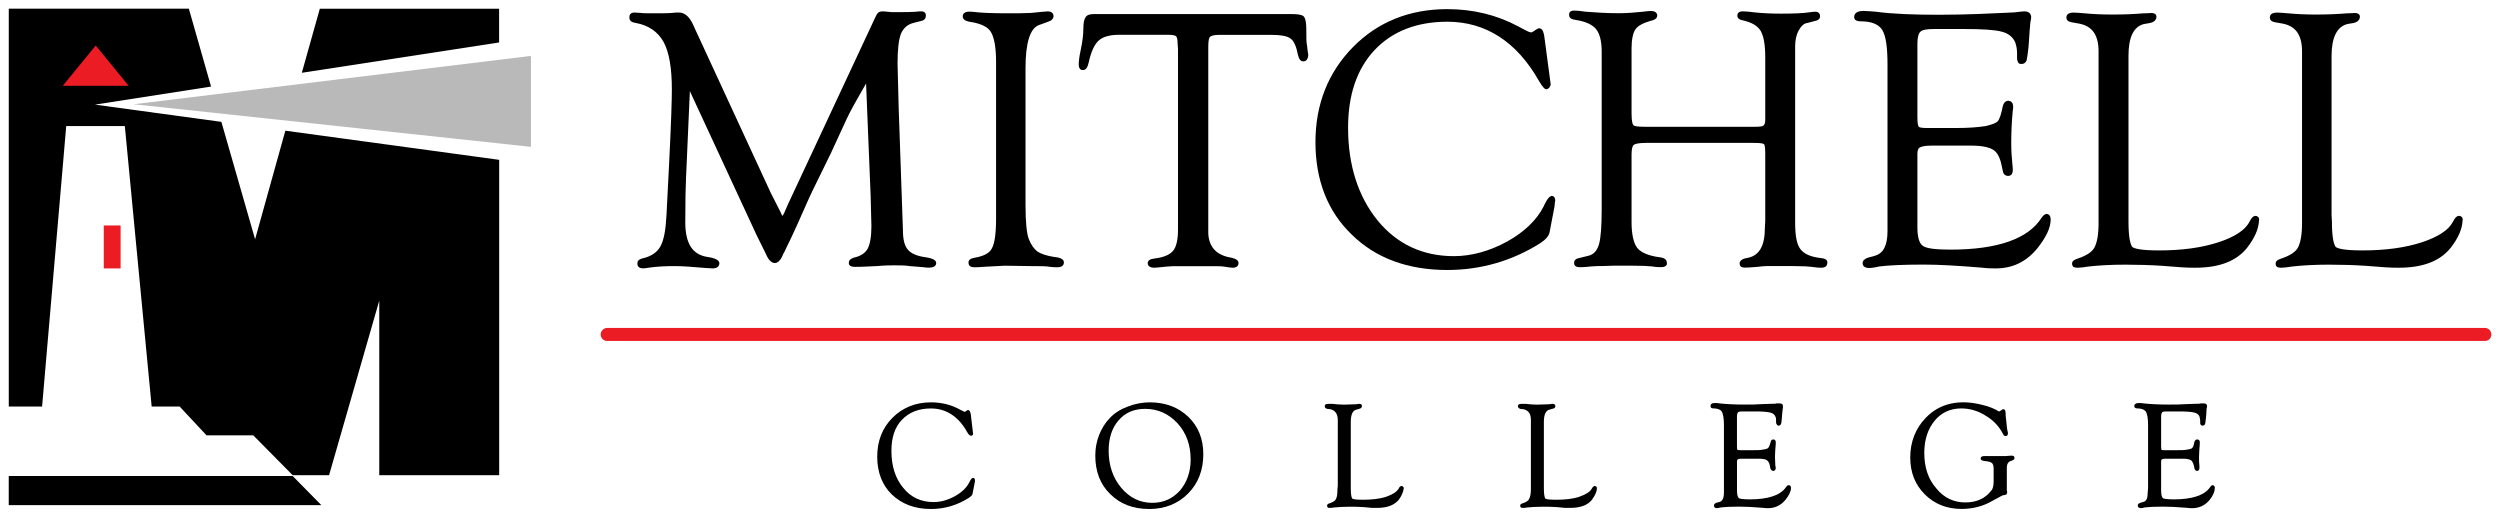 <?xml version="1.0" ?>
<!-- Created with Inkscape (http://www.inkscape.org/) -->
<svg xmlns="http://www.w3.org/2000/svg" xmlns:sodipodi="http://sodipodi.sourceforge.net/DTD/sodipodi-0.dtd" xmlns:inkscape="http://www.inkscape.org/namespaces/inkscape" viewBox="0 0 75.845 15.707" version="1.1" id="svg2471" inkscape:version="0.92.0 r15299" sodipodi:docname="mitchell college.svg">
	<defs id="defs2465">
		<clipPath id="clipPath92" clipPathUnits="userSpaceOnUse">
			<path style="clip-rule:evenodd" inkscape:connector-curvature="0" id="path90" d="M -1.5946e-5,713.04 H 612 v 65.88 H -1.5946e-5 Z"/>
		</clipPath>
		<clipPath id="clipPath102" clipPathUnits="userSpaceOnUse">
			<path inkscape:connector-curvature="0" id="path100" d="M 0,0 H 522.7 V 149.75 H 0 Z"/>
		</clipPath>
		<clipPath id="clipPath116" clipPathUnits="userSpaceOnUse">
			<path style="clip-rule:evenodd" inkscape:connector-curvature="0" id="path114" d="M 0,149.75 V -0.61 H 523.32 V 149.75"/>
		</clipPath>
		<clipPath id="clipPath126" clipPathUnits="userSpaceOnUse">
			<path style="clip-rule:evenodd" inkscape:connector-curvature="0" id="path124" d="M 0,149.75 V -0.61 H 523.32 V 149.75"/>
		</clipPath>
		<clipPath id="clipPath136" clipPathUnits="userSpaceOnUse">
			<path style="clip-rule:evenodd" inkscape:connector-curvature="0" id="path134" d="M 0,149.75 V -0.61 H 523.32 V 149.75"/>
		</clipPath>
		<clipPath id="clipPath146" clipPathUnits="userSpaceOnUse">
			<path style="clip-rule:evenodd" inkscape:connector-curvature="0" id="path144" d="M 0,149.75 V -0.61 H 523.32 V 149.75"/>
		</clipPath>
		<clipPath id="clipPath156" clipPathUnits="userSpaceOnUse">
			<path style="clip-rule:evenodd" inkscape:connector-curvature="0" id="path154" d="M 0,149.75 V -0.61 H 523.32 V 149.75"/>
		</clipPath>
		<clipPath id="clipPath166" clipPathUnits="userSpaceOnUse">
			<path style="clip-rule:evenodd" inkscape:connector-curvature="0" id="path164" d="M 0,149.75 V -0.61 H 523.32 V 149.75"/>
		</clipPath>
		<clipPath id="clipPath176" clipPathUnits="userSpaceOnUse">
			<path style="clip-rule:evenodd" inkscape:connector-curvature="0" id="path174" d="M 0,149.75 V -0.61 H 523.32 V 149.75"/>
		</clipPath>
		<clipPath id="clipPath186" clipPathUnits="userSpaceOnUse">
			<path style="clip-rule:evenodd" inkscape:connector-curvature="0" id="path184" d="M 0,149.75 V -0.61 H 523.32 V 149.75"/>
		</clipPath>
		<clipPath id="clipPath196" clipPathUnits="userSpaceOnUse">
			<path style="clip-rule:evenodd" inkscape:connector-curvature="0" id="path194" d="M 0,149.75 V -0.61 H 523.32 V 149.75"/>
		</clipPath>
		<clipPath id="clipPath206" clipPathUnits="userSpaceOnUse">
			<path style="clip-rule:evenodd" inkscape:connector-curvature="0" id="path204" d="M 0,149.75 V -0.61 H 523.32 V 149.75"/>
		</clipPath>
		<clipPath id="clipPath216" clipPathUnits="userSpaceOnUse">
			<path style="clip-rule:evenodd" inkscape:connector-curvature="0" id="path214" d="M 0,149.75 V -0.61 H 523.32 V 149.75"/>
		</clipPath>
		<clipPath id="clipPath226" clipPathUnits="userSpaceOnUse">
			<path style="clip-rule:evenodd" inkscape:connector-curvature="0" id="path224" d="M 0,149.75 V -0.61 H 523.32 V 149.75"/>
		</clipPath>
		<clipPath id="clipPath236" clipPathUnits="userSpaceOnUse">
			<path style="clip-rule:evenodd" inkscape:connector-curvature="0" id="path234" d="M 0,149.75 V -0.61 H 523.32 V 149.75"/>
		</clipPath>
		<clipPath id="clipPath246" clipPathUnits="userSpaceOnUse">
			<path style="clip-rule:evenodd" inkscape:connector-curvature="0" id="path244" d="M 0,149.75 V -0.61 H 523.32 V 149.75"/>
		</clipPath>
		<clipPath id="clipPath256" clipPathUnits="userSpaceOnUse">
			<path style="clip-rule:evenodd" inkscape:connector-curvature="0" id="path254" d="M 0,149.75 V -0.61 H 523.32 V 149.75"/>
		</clipPath>
		<clipPath id="clipPath266" clipPathUnits="userSpaceOnUse">
			<path style="clip-rule:evenodd" inkscape:connector-curvature="0" id="path264" d="M 0,149.75 V -0.61 H 523.32 V 149.75"/>
		</clipPath>
		<clipPath id="clipPath276" clipPathUnits="userSpaceOnUse">
			<path style="clip-rule:evenodd" inkscape:connector-curvature="0" id="path274" d="M 0,149.75 V -0.61 H 523.32 V 149.75"/>
		</clipPath>
		<clipPath id="clipPath286" clipPathUnits="userSpaceOnUse">
			<path style="clip-rule:evenodd" inkscape:connector-curvature="0" id="path284" d="M 0,149.75 V -0.61 H 523.32 V 149.75"/>
		</clipPath>
		<clipPath id="clipPath296" clipPathUnits="userSpaceOnUse">
			<path style="clip-rule:evenodd" inkscape:connector-curvature="0" id="path294" d="M 0,149.75 V -0.61 H 523.32 V 149.75"/>
		</clipPath>
		<clipPath id="clipPath306" clipPathUnits="userSpaceOnUse">
			<path style="clip-rule:evenodd" inkscape:connector-curvature="0" id="path304" d="M 0,149.75 V -0.61 H 523.32 V 149.75"/>
		</clipPath>
		<clipPath id="clipPath316" clipPathUnits="userSpaceOnUse">
			<path style="clip-rule:evenodd" inkscape:connector-curvature="0" id="path314" d="M 0,149.75 V -0.61 H 523.32 V 149.75"/>
		</clipPath>
		<clipPath id="clipPath326" clipPathUnits="userSpaceOnUse">
			<path style="clip-rule:evenodd" inkscape:connector-curvature="0" id="path324" d="M 0,149.75 V -0.61 H 523.32 V 149.75"/>
		</clipPath>
	</defs>
	<sodipodi:namedview id="base" pagecolor="#ffffff" bordercolor="#666666" borderopacity="1.0" inkscape:pageopacity="0.0" inkscape:pageshadow="2" inkscape:zoom="3.1511384" inkscape:cx="142.32951" inkscape:cy="28.682139" inkscape:document-units="mm" inkscape:current-layer="layer1" showgrid="false" units="px" fit-margin-top="0" fit-margin-left="0" fit-margin-right="0" fit-margin-bottom="0" inkscape:window-width="1280" inkscape:window-height="744" inkscape:window-x="-4" inkscape:window-y="-4" inkscape:window-maximized="1"/>
	<g inkscape:label="Layer 1" inkscape:groupmode="layer" id="layer1" transform="translate(25.185,-136.542)">
		<g id="g3253" transform="translate(0.265,-0.265)">
			<path inkscape:connector-curvature="0" id="path118" style="fill:#ec1c24;fill-opacity:1;fill-rule:nonzero;stroke:none;stroke-width:0.155" d="m 49.933,146.755 v 0 H -7.029 c -0.105,0 -0.198,0.093 -0.198,0.198 0,0.117 0.093,0.198 0.198,0.198 H 49.933 c 0.118,0 0.198,-0.081 0.198,-0.198 0,-0.105 -0.081,-0.198 -0.198,-0.198 z"/>
			<path inkscape:connector-curvature="0" id="path128" style="fill:#000000;fill-opacity:1;fill-rule:nonzero;stroke:none;stroke-width:0.155" d="m 4.07,151.305 v 0 0 c -0.036,0 -0.07,0.047 -0.116,0.14 -0.082,0.163 -0.232,0.303 -0.442,0.419 -0.209,0.116 -0.431,0.175 -0.64,0.175 -0.372,0 -0.686,-0.14 -0.919,-0.431 -0.243,-0.291 -0.359,-0.663 -0.359,-1.129 0,-0.396 0.104,-0.71 0.313,-0.931 0.222,-0.233 0.511,-0.349 0.885,-0.349 0.465,0 0.837,0.244 1.103,0.722 0.046,0.081 0.082,0.105 0.116,0.105 v 0 c 0.023,0 0.036,-0.012 0.059,-0.035 v -0.035 l -0.07,-0.594 c -0.012,-0.035 -0.023,-0.116 -0.082,-0.116 -0.011,0 -0.034,0.012 -0.081,0.046 -0.012,0 -0.012,0.012 -0.012,0.012 l -0.034,-0.012 -0.116,-0.058 c -0.268,-0.151 -0.57,-0.221 -0.883,-0.221 -0.466,0 -0.861,0.163 -1.164,0.466 -0.313,0.314 -0.465,0.71 -0.465,1.187 0,0.466 0.152,0.861 0.442,1.141 0.302,0.291 0.697,0.442 1.187,0.442 0.418,0 0.801,-0.116 1.15,-0.338 0.07,-0.046 0.116,-0.093 0.116,-0.14 l 0.07,-0.361 v -0.035 c 0,-0.046 -0.023,-0.07 -0.057,-0.07 z"/>
			<path inkscape:connector-curvature="0" id="path138" style="fill:#000000;fill-opacity:1;fill-rule:nonzero;stroke:none;stroke-width:0.155" d="m 9.51,152.062 v 0 c -0.373,0 -0.686,-0.151 -0.942,-0.454 -0.256,-0.303 -0.384,-0.687 -0.384,-1.129 0,-0.384 0.105,-0.698 0.302,-0.919 0.198,-0.233 0.465,-0.349 0.803,-0.349 0.395,0 0.72,0.151 0.988,0.442 0.266,0.291 0.395,0.663 0.395,1.094 0,0.384 -0.116,0.698 -0.325,0.943 -0.222,0.244 -0.5,0.372 -0.837,0.372 z m -0.082,-3.049 v 0 c -0.222,0 -0.454,0.046 -0.663,0.128 -0.22,0.081 -0.406,0.198 -0.545,0.349 -0.139,0.14 -0.245,0.314 -0.325,0.512 -0.082,0.21 -0.116,0.419 -0.116,0.629 0,0.477 0.15,0.873 0.452,1.164 0.302,0.303 0.697,0.454 1.187,0.454 0.476,0 0.871,-0.163 1.173,-0.466 0.315,-0.314 0.465,-0.722 0.465,-1.199 0,-0.454 -0.15,-0.838 -0.452,-1.129 -0.302,-0.291 -0.697,-0.442 -1.174,-0.442 z"/>
			<path inkscape:connector-curvature="0" id="path148" style="fill:#000000;fill-opacity:1;fill-rule:nonzero;stroke:none;stroke-width:0.155" d="m 14.891,152.19 z m 2.185,-0.64 v 0 c -0.034,0 -0.07,0.023 -0.093,0.081 -0.057,0.093 -0.174,0.175 -0.372,0.244 -0.209,0.07 -0.452,0.093 -0.72,0.093 -0.245,0 -0.302,-0.023 -0.315,-0.035 -0.011,-0.012 -0.046,-0.07 -0.046,-0.303 v -2.025 c 0,-0.221 0.059,-0.349 0.175,-0.372 l 0.081,-0.023 c 0.07,-0.012 0.082,-0.058 0.082,-0.081 0,-0.023 0,-0.07 -0.082,-0.07 0,0 -0.034,0 -0.093,0.012 -0.116,0 -0.232,0.012 -0.372,0.012 -0.127,0 -0.243,-0.012 -0.336,-0.023 -0.059,0 -0.105,0 -0.139,0 -0.105,0 -0.105,0.046 -0.105,0.07 0,0.023 0,0.058 0.07,0.081 l 0.105,0.012 c 0.139,0.035 0.22,0.14 0.22,0.326 v 2.002 l -0.011,0.105 c 0,0.14 -0.012,0.233 -0.046,0.291 -0.023,0.058 -0.093,0.093 -0.186,0.128 -0.07,0.012 -0.082,0.047 -0.082,0.082 0,0.023 0.012,0.035 0.023,0.046 0.012,0.012 0.036,0.012 0.059,0.012 v 0 c 0.034,0 0.081,0 0.127,-0.012 0.129,-0.012 0.279,-0.023 0.454,-0.023 0.163,0 0.313,0 0.452,0.012 l 0.245,0.023 c 0.059,0 0.116,0 0.163,0 0.302,0 0.511,-0.081 0.651,-0.244 0.093,-0.128 0.139,-0.244 0.152,-0.349 0,-0.023 0,-0.035 -0.023,-0.046 0,-0.012 -0.012,-0.023 -0.036,-0.023 z"/>
			<path inkscape:connector-curvature="0" id="path158" style="fill:#000000;fill-opacity:1;fill-rule:nonzero;stroke:none;stroke-width:0.155" d="m 20.749,152.19 z m 2.185,-0.64 v 0 c -0.046,0 -0.082,0.058 -0.093,0.081 -0.046,0.093 -0.175,0.175 -0.372,0.244 -0.198,0.07 -0.442,0.093 -0.72,0.093 -0.245,0 -0.302,-0.023 -0.315,-0.035 -0.011,-0.012 -0.046,-0.07 -0.046,-0.303 v -2.025 c 0,-0.221 0.059,-0.349 0.175,-0.372 l 0.081,-0.023 c 0.082,-0.012 0.093,-0.058 0.093,-0.081 0,-0.023 -0.011,-0.07 -0.081,-0.07 -0.012,0 -0.046,0 -0.105,0.012 -0.104,0 -0.232,0.012 -0.372,0.012 -0.127,0 -0.232,-0.012 -0.336,-0.023 -0.059,0 -0.105,0 -0.139,0 -0.093,0 -0.105,0.046 -0.105,0.07 0,0.023 0.012,0.058 0.07,0.081 l 0.105,0.012 c 0.15,0.035 0.22,0.14 0.22,0.326 v 2.002 0.105 c 0,0.14 -0.023,0.233 -0.057,0.291 -0.023,0.058 -0.093,0.093 -0.186,0.128 -0.07,0.012 -0.082,0.047 -0.082,0.082 0,0.023 0.012,0.035 0.023,0.046 0.012,0.012 0.036,0.012 0.059,0.012 v 0 c 0.034,0 0.081,0 0.127,-0.012 0.129,-0.012 0.279,-0.023 0.465,-0.023 0.152,0 0.302,0 0.442,0.012 l 0.245,0.023 c 0.057,0 0.116,0 0.163,0 0.302,0 0.522,-0.081 0.651,-0.244 0.093,-0.128 0.152,-0.244 0.152,-0.349 0,-0.023 0,-0.035 -0.012,-0.046 -0.011,-0.012 -0.023,-0.023 -0.046,-0.023 z"/>
			<path inkscape:connector-curvature="0" id="path168" style="fill:#000000;fill-opacity:1;fill-rule:nonzero;stroke:none;stroke-width:0.155" d="m 26.084,149.688 z m 2.732,1.839 v 0 h -0.012 c -0.023,0 -0.046,0.023 -0.07,0.058 -0.163,0.244 -0.535,0.372 -1.103,0.372 -0.222,0 -0.302,-0.023 -0.325,-0.035 -0.023,-0.023 -0.059,-0.07 -0.059,-0.221 v -0.827 -0.07 c 0,-0.035 0.012,-0.058 0.023,-0.058 0.012,-0.012 0.046,-0.023 0.129,-0.023 h 0.499 c 0.116,0 0.209,0.012 0.256,0.046 0.046,0.035 0.082,0.093 0.093,0.186 l 0.012,0.058 c 0.011,0.046 0.046,0.081 0.093,0.081 0.011,0 0.07,-0.012 0.07,-0.093 0,-0.012 0,-0.035 -0.012,-0.058 0,-0.093 -0.011,-0.186 -0.011,-0.268 0,-0.116 0.011,-0.256 0.023,-0.396 0,-0.023 0,-0.046 0,-0.058 0,-0.07 -0.046,-0.082 -0.07,-0.082 -0.036,0 -0.07,0.012 -0.082,0.07 -0.034,0.128 -0.057,0.163 -0.07,0.175 -0.011,0.023 -0.046,0.046 -0.139,0.058 -0.081,0.023 -0.209,0.023 -0.359,0.023 H 27.351 c -0.07,0 -0.093,-0.012 -0.093,-0.012 0,0 -0.012,-0.012 -0.012,-0.105 v -0.896 c 0,-0.093 0.023,-0.128 0.036,-0.14 0.011,-0.012 0.046,-0.023 0.163,-0.023 h 0.349 c 0.22,0 0.383,0.012 0.465,0.035 0.081,0.023 0.127,0.058 0.15,0.117 0.023,0.035 0.023,0.081 0.023,0.128 v 0.058 c 0,0.023 0.012,0.046 0.023,0.058 0.012,0.023 0.023,0.035 0.059,0.035 v 0 c 0.034,0 0.057,-0.023 0.07,-0.058 0.011,-0.012 0.011,-0.046 0.023,-0.163 l 0.011,-0.14 c 0.012,-0.093 0.012,-0.151 0.023,-0.175 0,-0.023 0,-0.035 0,-0.046 0,-0.07 -0.034,-0.093 -0.104,-0.093 -0.023,0 -0.046,0 -0.093,0 -0.012,0.012 -0.07,0.012 -0.152,0.012 l -0.325,0.012 c -0.139,0.012 -0.302,0.012 -0.476,0.012 -0.302,0 -0.558,-0.012 -0.767,-0.035 -0.059,-0.012 -0.116,-0.012 -0.152,-0.012 -0.116,0 -0.127,0.058 -0.127,0.093 0,0.023 0,0.07 0.093,0.07 0.116,0 0.209,0.035 0.243,0.093 0.046,0.07 0.07,0.21 0.07,0.419 v 1.897 0.14 c 0,0.175 -0.046,0.268 -0.139,0.291 l -0.093,0.023 c -0.057,0.023 -0.07,0.058 -0.07,0.082 0,0.023 0,0.081 0.093,0.081 0.023,0 0.059,-0.012 0.129,-0.023 0.104,-0.012 0.279,-0.023 0.545,-0.023 0.186,0 0.418,0.012 0.697,0.035 0.082,0.012 0.139,0.012 0.175,0.012 0.209,0 0.383,-0.081 0.522,-0.244 0.116,-0.14 0.175,-0.268 0.175,-0.372 0,-0.07 -0.046,-0.081 -0.07,-0.081 z"/>
			<path inkscape:connector-curvature="0" id="path178" style="fill:#000000;fill-opacity:1;fill-rule:nonzero;stroke:none;stroke-width:0.155" d="m 35.58,150.631 v 0 c -0.012,0 -0.07,0 -0.175,0.012 -0.034,0 -0.174,0 -0.395,0 H 34.743 c -0.036,0 -0.07,0.012 -0.082,0.023 -0.011,0.012 -0.023,0.035 -0.023,0.046 0,0.035 0.023,0.07 0.116,0.081 0.139,0.012 0.198,0.035 0.222,0.058 0.034,0.023 0.057,0.082 0.057,0.163 v 0.396 c 0,0.128 -0.023,0.233 -0.07,0.279 -0.186,0.244 -0.452,0.361 -0.79,0.361 -0.349,0 -0.651,-0.14 -0.883,-0.431 -0.245,-0.279 -0.361,-0.64 -0.361,-1.071 0,-0.396 0.105,-0.722 0.315,-0.978 0.198,-0.244 0.477,-0.372 0.803,-0.372 0.256,0 0.511,0.07 0.744,0.221 0.243,0.14 0.418,0.337 0.535,0.57 0.023,0.046 0.046,0.046 0.07,0.046 0.046,0 0.07,-0.023 0.07,-0.081 0,-0.023 0,-0.046 -0.012,-0.07 -0.011,-0.058 -0.023,-0.116 -0.023,-0.163 l -0.023,-0.209 c -0.011,-0.07 -0.011,-0.116 -0.011,-0.151 0,-0.035 0,-0.14 -0.07,-0.14 -0.023,0 -0.036,0.012 -0.046,0.023 l -0.059,0.035 c -0.011,0.012 -0.023,0.012 -0.023,0.012 0,0 -0.011,0 -0.023,-0.012 -0.116,-0.07 -0.279,-0.14 -0.476,-0.186 -0.72,-0.186 -1.314,-0.046 -1.732,0.396 -0.302,0.314 -0.465,0.722 -0.465,1.199 0,0.454 0.15,0.826 0.442,1.117 0.291,0.291 0.663,0.442 1.116,0.442 0.338,0 0.663,-0.081 0.953,-0.256 l 0.152,-0.081 c 0.081,-0.046 0.139,-0.081 0.174,-0.081 0.036,0 0.059,-0.012 0.082,-0.023 l 0.023,-0.058 -0.012,-0.07 v -0.605 -0.07 c 0,-0.128 0.046,-0.198 0.152,-0.221 0.07,-0.023 0.081,-0.058 0.081,-0.081 0,-0.012 0,-0.07 -0.081,-0.07 z"/>
			<path inkscape:connector-curvature="0" id="path188" style="fill:#000000;fill-opacity:1;fill-rule:nonzero;stroke:none;stroke-width:0.155" d="m 38.939,149.688 z m 2.732,1.839 v 0 0 c -0.023,0 -0.046,0.023 -0.07,0.058 -0.163,0.244 -0.535,0.372 -1.105,0.372 -0.22,0 -0.302,-0.023 -0.325,-0.035 -0.023,-0.023 -0.057,-0.07 -0.057,-0.221 v -0.827 -0.07 c 0,-0.035 0.011,-0.058 0.023,-0.058 0.011,-0.012 0.046,-0.023 0.127,-0.023 h 0.5 c 0.116,0 0.197,0.012 0.256,0.046 0.046,0.035 0.07,0.093 0.093,0.186 l 0.011,0.058 c 0.012,0.046 0.036,0.081 0.082,0.081 0.023,0 0.07,-0.012 0.07,-0.093 0,-0.012 0,-0.035 0,-0.058 -0.012,-0.093 -0.012,-0.186 -0.012,-0.268 0,-0.116 0.012,-0.256 0.023,-0.396 0,-0.023 0,-0.046 0,-0.058 0,-0.07 -0.046,-0.082 -0.081,-0.082 -0.023,0 -0.059,0.012 -0.082,0.07 -0.023,0.128 -0.046,0.163 -0.057,0.175 -0.012,0.023 -0.046,0.046 -0.139,0.058 -0.082,0.023 -0.209,0.023 -0.361,0.023 h -0.349 c -0.081,0 -0.093,-0.012 -0.093,-0.012 0,0 -0.011,-0.012 -0.011,-0.105 v -0.896 c 0,-0.093 0.023,-0.128 0.034,-0.14 0.012,-0.012 0.046,-0.023 0.152,-0.023 h 0.359 c 0.222,0 0.384,0.012 0.465,0.035 0.082,0.023 0.129,0.058 0.152,0.117 0.011,0.035 0.023,0.081 0.023,0.128 v 0.058 c 0,0.023 0,0.046 0.011,0.058 0.012,0.023 0.036,0.035 0.059,0.035 0.046,0 0.07,-0.023 0.081,-0.058 0,-0.012 0.012,-0.046 0.023,-0.163 l 0.012,-0.14 c 0,-0.093 0.011,-0.151 0.011,-0.175 0.012,-0.023 0.012,-0.035 0.012,-0.046 0,-0.07 -0.036,-0.093 -0.105,-0.093 -0.023,0 -0.046,0 -0.093,0 -0.011,0.012 -0.07,0.012 -0.163,0.012 l -0.313,0.012 c -0.139,0.012 -0.302,0.012 -0.477,0.012 -0.302,0 -0.558,-0.012 -0.767,-0.035 -0.07,-0.012 -0.116,-0.012 -0.152,-0.012 -0.116,0 -0.139,0.058 -0.139,0.093 0,0.023 0.012,0.07 0.093,0.07 0.129,0 0.209,0.035 0.256,0.093 0.046,0.07 0.07,0.21 0.07,0.419 v 1.897 l -0.011,0.14 c 0,0.175 -0.036,0.268 -0.139,0.291 l -0.082,0.023 c -0.07,0.023 -0.081,0.058 -0.081,0.082 0,0.023 0.011,0.081 0.104,0.081 0.023,0 0.059,-0.012 0.116,-0.023 0.105,-0.012 0.291,-0.023 0.547,-0.023 0.186,0 0.431,0.012 0.71,0.035 0.081,0.012 0.139,0.012 0.174,0.012 0.209,0 0.384,-0.081 0.524,-0.244 0.116,-0.14 0.163,-0.268 0.163,-0.372 0,-0.07 -0.046,-0.081 -0.07,-0.081 z"/>
			<path inkscape:connector-curvature="0" id="path198" style="fill:#000000;fill-opacity:1;fill-rule:nonzero;stroke:none;stroke-width:0.155" d="m 2.64,144.613 v 0 c -0.268,-0.035 -0.454,-0.116 -0.547,-0.233 -0.104,-0.117 -0.15,-0.314 -0.15,-0.594 l -0.129,-3.713 -0.034,-1.339 c 0,-0.419 0.034,-0.721 0.104,-0.907 0.082,-0.175 0.198,-0.279 0.384,-0.326 l 0.232,-0.059 c 0.116,-0.023 0.139,-0.104 0.139,-0.163 0,-0.081 -0.046,-0.127 -0.139,-0.127 h -0.012 c -0.034,0 -0.093,0 -0.15,0.011 -0.139,0.012 -0.325,0.012 -0.558,0.012 -0.082,0 -0.139,0 -0.186,0 -0.129,-0.012 -0.209,-0.023 -0.245,-0.023 -0.081,0 -0.127,0.011 -0.163,0.046 -0.034,0.034 -0.07,0.104 -0.127,0.233 l -2.604,5.575 -0.116,0.268 c -0.034,0.058 -0.046,0.081 -0.057,0.081 0,-0.012 -0.023,-0.035 -0.059,-0.128 l -0.29,-0.57 -2.302,-4.982 -0.057,-0.127 c -0.116,-0.245 -0.256,-0.361 -0.431,-0.361 -0.046,0 -0.116,0 -0.209,0.012 -0.081,0.011 -0.266,0.011 -0.569,0.011 -0.198,0 -0.325,0 -0.372,-0.011 -0.093,0 -0.152,-0.012 -0.186,-0.012 -0.152,0 -0.163,0.093 -0.163,0.152 0,0.057 0.023,0.14 0.186,0.163 0.395,0.07 0.674,0.267 0.847,0.569 0.175,0.315 0.256,0.804 0.256,1.455 0,0.302 -0.023,1.047 -0.081,2.2 l -0.082,1.606 c -0.023,0.454 -0.081,0.768 -0.186,0.954 -0.104,0.186 -0.29,0.303 -0.545,0.361 -0.129,0.035 -0.152,0.093 -0.152,0.151 0,0.07 0.023,0.151 0.186,0.151 0.046,0 0.105,-0.012 0.175,-0.023 0.243,-0.035 0.511,-0.046 0.778,-0.046 0.222,0 0.535,0.023 0.942,0.058 0.07,0 0.139,0.012 0.209,0.012 0.163,0 0.198,-0.105 0.198,-0.151 0,-0.093 -0.116,-0.163 -0.372,-0.198 -0.443,-0.07 -0.663,-0.407 -0.663,-1.048 0,-0.675 0.011,-1.129 0.023,-1.35 l 0.116,-2.631 2.034,4.388 0.116,0.233 c 0.081,0.175 0.139,0.268 0.15,0.303 0.082,0.198 0.175,0.291 0.279,0.291 0.093,0 0.186,-0.093 0.256,-0.279 0.023,-0.035 0.059,-0.105 0.105,-0.21 0.081,-0.163 0.186,-0.384 0.302,-0.64 0.279,-0.629 0.429,-0.966 0.465,-1.036 l 0.57,-1.164 0.488,-1.059 c 0.093,-0.199 0.29,-0.558 0.581,-1.06 l 0.139,3.422 0.023,0.908 c 0,0.326 -0.046,0.559 -0.116,0.687 -0.07,0.128 -0.209,0.221 -0.418,0.268 -0.105,0.035 -0.152,0.081 -0.152,0.163 0,0.046 0.023,0.116 0.186,0.116 0.059,0 0.279,0 0.663,-0.023 0.243,-0.023 0.429,-0.023 0.535,-0.023 0.163,0 0.325,0 0.465,0.023 l 0.429,0.035 c 0.059,0.012 0.105,0.012 0.141,0.012 0.15,0 0.232,-0.046 0.232,-0.14 0,-0.082 -0.093,-0.14 -0.315,-0.175 z"/>
			<path inkscape:connector-curvature="0" id="path208" style="fill:#000000;fill-opacity:1;fill-rule:nonzero;stroke:none;stroke-width:0.155" d="m 6.523,144.601 v 0 c -0.222,-0.035 -0.395,-0.093 -0.5,-0.163 -0.105,-0.081 -0.198,-0.21 -0.268,-0.396 -0.057,-0.163 -0.093,-0.501 -0.093,-1.013 v -4.155 c 0,-0.768 0.139,-1.199 0.397,-1.303 l 0.29,-0.105 c 0.105,-0.034 0.163,-0.093 0.163,-0.174 0,-0.059 -0.034,-0.14 -0.186,-0.14 -0.011,0 -0.057,0.011 -0.139,0.011 l -0.361,0.036 c -0.197,0.011 -0.429,0.011 -0.708,0.011 -0.442,0 -0.803,-0.011 -1.069,-0.046 -0.129,-0.011 -0.209,0 -0.256,0.046 -0.023,0.023 -0.036,0.059 -0.036,0.093 0,0.082 0.07,0.14 0.198,0.163 0.336,0.046 0.558,0.152 0.651,0.302 0.104,0.163 0.163,0.465 0.163,0.92 v 4.749 c 0,0.466 -0.046,0.768 -0.129,0.908 -0.07,0.14 -0.243,0.233 -0.511,0.279 -0.139,0.023 -0.197,0.07 -0.197,0.151 0,0.058 0.023,0.14 0.174,0.14 0.07,0 0.163,0 0.268,-0.012 l 0.651,-0.035 0.801,0.012 c 0.28,0 0.477,0 0.583,0.023 0.093,0.012 0.163,0.012 0.22,0.012 0.163,0 0.198,-0.081 0.198,-0.151 0,-0.117 -0.175,-0.151 -0.302,-0.163 z"/>
			<path inkscape:connector-curvature="0" id="path218" style="fill:#000000;fill-opacity:1;fill-rule:nonzero;stroke:none;stroke-width:0.155" d="m 14.181,137.722 v 0 c 0,-0.302 -0.046,-0.383 -0.081,-0.419 -0.046,-0.046 -0.163,-0.07 -0.384,-0.07 H 7.755 c -0.139,0 -0.222,0.023 -0.268,0.093 -0.046,0.059 -0.07,0.175 -0.07,0.349 0,0.163 -0.023,0.385 -0.081,0.652 -0.046,0.209 -0.059,0.349 -0.059,0.431 0,0.14 0.059,0.175 0.129,0.175 0.081,0 0.139,-0.07 0.174,-0.234 0.07,-0.326 0.175,-0.546 0.302,-0.662 0.129,-0.116 0.338,-0.175 0.627,-0.175 h 1.466 c 0.174,0 0.232,0.023 0.256,0.046 0.023,0.023 0.046,0.082 0.046,0.233 l 0.011,0.152 v 5.494 c 0,0.303 -0.057,0.524 -0.15,0.629 -0.093,0.116 -0.279,0.198 -0.558,0.233 -0.129,0.012 -0.211,0.058 -0.211,0.14 0,0.058 0.036,0.14 0.198,0.14 0.046,0 0.163,-0.012 0.384,-0.035 0.104,-0.012 0.232,-0.012 0.383,-0.012 h 0.431 0.406 c 0.268,0 0.431,0 0.5,0.012 0.139,0.023 0.232,0.035 0.279,0.035 0.15,0 0.174,-0.093 0.174,-0.14 0,-0.082 -0.07,-0.128 -0.209,-0.163 -0.452,-0.07 -0.685,-0.314 -0.708,-0.733 v -0.221 -5.436 c 0,-0.209 0.023,-0.29 0.057,-0.313 0.023,-0.023 0.093,-0.059 0.279,-0.059 h 1.559 c 0.302,0 0.511,0.036 0.604,0.116 0.104,0.07 0.174,0.245 0.22,0.489 0.036,0.14 0.082,0.199 0.163,0.199 h 0.012 c 0.057,0 0.139,-0.046 0.139,-0.209 -0.012,-0.046 -0.023,-0.14 -0.036,-0.268 -0.023,-0.093 -0.023,-0.256 -0.023,-0.465 z"/>
			<path inkscape:connector-curvature="0" id="path228" style="fill:#000000;fill-opacity:1;fill-rule:nonzero;stroke:none;stroke-width:0.155" d="m 21.632,142.751 v 0 h -0.012 c -0.046,0.012 -0.116,0.047 -0.243,0.326 -0.209,0.407 -0.581,0.768 -1.105,1.059 -0.535,0.291 -1.081,0.442 -1.616,0.442 -0.94,0 -1.72,-0.361 -2.312,-1.082 -0.593,-0.733 -0.896,-1.676 -0.896,-2.817 0,-0.99 0.266,-1.781 0.803,-2.352 0.535,-0.569 1.278,-0.861 2.208,-0.861 1.162,0 2.104,0.605 2.778,1.793 0.127,0.22 0.186,0.256 0.232,0.256 v 0 c 0.046,-0.012 0.081,-0.036 0.104,-0.082 l 0.023,-0.057 -0.197,-1.478 c -0.012,-0.059 -0.036,-0.233 -0.152,-0.233 -0.023,0 -0.057,0.011 -0.174,0.093 -0.046,0.023 -0.059,0.034 -0.07,0.034 l -0.082,-0.023 -0.093,-0.046 -0.22,-0.116 c -0.651,-0.349 -1.373,-0.523 -2.151,-0.523 -1.139,0 -2.104,0.383 -2.86,1.151 -0.755,0.769 -1.139,1.734 -1.139,2.887 0,1.152 0.372,2.107 1.105,2.805 0.72,0.71 1.697,1.071 2.894,1.071 1.023,0 1.975,-0.279 2.824,-0.815 0.174,-0.116 0.256,-0.221 0.279,-0.326 l 0.15,-0.78 0.012,-0.128 0.011,-0.058 c 0,-0.117 -0.07,-0.14 -0.104,-0.14 z"/>
			<path inkscape:connector-curvature="0" id="path238" style="fill:#000000;fill-opacity:1;fill-rule:nonzero;stroke:none;stroke-width:0.155" d="m 29.791,144.636 v 0 c -0.315,-0.035 -0.511,-0.128 -0.617,-0.268 -0.116,-0.14 -0.163,-0.419 -0.163,-0.803 v -5.355 c 0,-0.186 0.036,-0.349 0.105,-0.476 0.081,-0.14 0.163,-0.222 0.279,-0.233 l 0.22,-0.059 c 0.129,-0.023 0.152,-0.093 0.152,-0.14 0,-0.046 -0.011,-0.14 -0.152,-0.14 -0.046,0 -0.116,0.012 -0.209,0.023 -0.163,0.023 -0.442,0.036 -0.824,0.036 -0.279,0 -0.535,-0.012 -0.779,-0.036 -0.174,-0.023 -0.302,-0.034 -0.383,-0.034 -0.129,0 -0.163,0.07 -0.163,0.127 0,0.082 0.057,0.129 0.186,0.152 0.256,0.057 0.429,0.163 0.522,0.313 0.093,0.163 0.139,0.431 0.139,0.804 v 1.897 c 0,0.093 -0.023,0.15 -0.057,0.174 -0.023,0.023 -0.093,0.036 -0.291,0.036 h -3.266 c -0.29,0 -0.359,-0.023 -0.383,-0.046 -0.023,-0.023 -0.059,-0.093 -0.059,-0.361 v -1.978 c 0,-0.268 0.046,-0.465 0.116,-0.571 0.082,-0.116 0.245,-0.197 0.488,-0.267 0.116,-0.023 0.175,-0.082 0.175,-0.152 0,-0.057 -0.036,-0.14 -0.198,-0.14 -0.046,0 -0.127,0.012 -0.232,0.023 -0.22,0.023 -0.476,0.046 -0.731,0.046 -0.384,0 -0.72,-0.023 -1.012,-0.046 -0.152,-0.023 -0.256,-0.034 -0.338,-0.034 h -0.011 c -0.139,0 -0.152,0.081 -0.152,0.127 0,0.059 0.023,0.129 0.175,0.152 0.313,0.046 0.522,0.14 0.64,0.279 0.116,0.14 0.174,0.372 0.174,0.686 v 4.761 c 0,0.512 -0.023,0.873 -0.081,1.082 -0.059,0.198 -0.164,0.314 -0.315,0.349 l -0.279,0.07 c -0.139,0.023 -0.163,0.093 -0.163,0.151 0,0.046 0.023,0.128 0.163,0.128 0.046,0 0.163,0 0.349,-0.023 0.139,-0.012 0.256,-0.012 0.349,-0.012 l 0.372,-0.012 h 0.465 c 0.338,0 0.558,0.012 0.663,0.023 0.127,0.023 0.22,0.023 0.266,0.023 0.082,0 0.129,-0.012 0.163,-0.046 0.023,-0.023 0.036,-0.058 0.023,-0.093 0,-0.093 -0.081,-0.151 -0.232,-0.163 -0.325,-0.046 -0.545,-0.14 -0.662,-0.279 -0.116,-0.151 -0.175,-0.419 -0.175,-0.791 v -2.037 c 0,-0.209 0.036,-0.279 0.07,-0.303 0.036,-0.023 0.116,-0.058 0.372,-0.058 h 3.255 c 0.256,0 0.302,0.023 0.313,0.035 0.023,0.012 0.046,0.058 0.046,0.291 v 2.037 l -0.011,0.21 c 0,0.559 -0.175,0.861 -0.547,0.919 -0.139,0.023 -0.209,0.081 -0.22,0.151 0,0.046 0.011,0.081 0.034,0.105 0.023,0.023 0.07,0.035 0.116,0.035 h 0.012 c 0.023,0 0.15,0 0.383,-0.023 0.116,-0.012 0.198,-0.023 0.268,-0.023 h 0.418 0.406 c 0.279,0 0.465,0.012 0.547,0.023 0.232,0.035 0.384,0.046 0.442,-0.023 0.023,-0.023 0.036,-0.07 0.036,-0.116 0,-0.07 -0.07,-0.117 -0.198,-0.128 z"/>
			<path inkscape:connector-curvature="0" id="path248" style="fill:#000000;fill-opacity:1;fill-rule:nonzero;stroke:none;stroke-width:0.155" d="m 36.638,143.298 v 0 h -0.012 c -0.046,0.012 -0.093,0.046 -0.139,0.116 -0.407,0.64 -1.337,0.966 -2.766,0.966 -0.454,0 -0.733,-0.035 -0.838,-0.117 -0.104,-0.07 -0.163,-0.256 -0.163,-0.559 v -2.048 -0.175 c 0,-0.105 0.023,-0.175 0.07,-0.198 0.059,-0.035 0.175,-0.058 0.35,-0.058 h 1.219 c 0.315,0 0.535,0.047 0.663,0.128 0.127,0.081 0.209,0.244 0.256,0.489 l 0.034,0.151 c 0.012,0.093 0.07,0.151 0.163,0.151 0.046,0 0.139,-0.023 0.139,-0.175 0,-0.035 0,-0.081 -0.011,-0.163 -0.023,-0.21 -0.036,-0.442 -0.036,-0.663 0,-0.291 0.012,-0.618 0.046,-0.977 0.012,-0.059 0.012,-0.093 0.012,-0.116 0,-0.14 -0.07,-0.175 -0.139,-0.186 h -0.012 c -0.057,0 -0.127,0.034 -0.163,0.163 -0.046,0.233 -0.093,0.383 -0.15,0.453 -0.046,0.059 -0.175,0.105 -0.372,0.152 -0.222,0.036 -0.524,0.059 -0.906,0.059 h -0.861 c -0.197,0 -0.243,-0.023 -0.256,-0.036 -0.023,-0.023 -0.046,-0.082 -0.046,-0.292 v -2.234 c 0,-0.186 0.036,-0.315 0.093,-0.361 0.059,-0.057 0.198,-0.081 0.42,-0.081 h 0.871 c 0.57,0 0.965,0.023 1.174,0.081 0.197,0.046 0.336,0.163 0.406,0.315 0.036,0.104 0.059,0.209 0.059,0.326 v 0.15 c 0,0.059 0.011,0.105 0.034,0.14 0.012,0.036 0.046,0.048 0.093,0.048 h 0.012 c 0.093,0 0.127,-0.059 0.15,-0.105 0.012,-0.046 0.036,-0.186 0.059,-0.408 l 0.023,-0.326 c 0.011,-0.233 0.034,-0.383 0.034,-0.43 0.012,-0.059 0.023,-0.105 0.023,-0.14 0,-0.082 -0.034,-0.186 -0.209,-0.186 -0.046,0 -0.127,0.011 -0.232,0.023 -0.046,0.011 -0.174,0.011 -0.395,0.023 l -0.778,0.034 c -0.349,0.012 -0.744,0.023 -1.198,0.023 -0.744,0 -1.384,-0.023 -1.906,-0.093 -0.152,-0.011 -0.279,-0.023 -0.372,-0.023 -0.232,0 -0.279,0.105 -0.279,0.186 0,0.059 0.034,0.129 0.197,0.129 0.315,0 0.535,0.081 0.651,0.256 0.116,0.186 0.163,0.535 0.163,1.06 v 4.69 0.361 c 0,0.431 -0.127,0.675 -0.383,0.745 l -0.209,0.058 c -0.105,0.035 -0.163,0.093 -0.163,0.163 0,0.07 0.034,0.151 0.209,0.151 0.046,0 0.15,-0.012 0.29,-0.046 0.268,-0.035 0.72,-0.058 1.36,-0.058 0.465,0 1.046,0.035 1.755,0.093 0.174,0.023 0.325,0.023 0.429,0.023 0.5,0 0.919,-0.198 1.255,-0.605 0.268,-0.338 0.407,-0.629 0.407,-0.873 0,-0.14 -0.07,-0.175 -0.127,-0.175 z"/>
			<path inkscape:connector-curvature="0" id="path258" style="fill:#000000;fill-opacity:1;fill-rule:nonzero;stroke:none;stroke-width:0.155" d="m 42.982,143.356 v 0 c -0.07,0 -0.127,0.058 -0.186,0.175 -0.127,0.256 -0.452,0.466 -0.953,0.629 -0.499,0.163 -1.103,0.244 -1.79,0.244 -0.57,0 -0.756,-0.058 -0.813,-0.105 -0.046,-0.058 -0.116,-0.233 -0.116,-0.768 v -0.198 -4.83 c 0,-0.558 0.15,-0.884 0.465,-0.966 l 0.197,-0.034 c 0.152,-0.036 0.187,-0.129 0.187,-0.186 0,-0.059 -0.036,-0.116 -0.163,-0.116 -0.025,0 -0.095,0.011 -0.245,0.011 -0.268,0.023 -0.581,0.036 -0.919,0.036 -0.313,0 -0.592,-0.012 -0.837,-0.036 -0.15,-0.011 -0.266,-0.023 -0.349,-0.023 -0.186,0 -0.22,0.082 -0.22,0.152 0,0.046 0.023,0.116 0.15,0.14 l 0.256,0.046 c 0.384,0.081 0.57,0.349 0.57,0.838 v 4.958 0.256 c 0,0.349 -0.046,0.594 -0.129,0.745 -0.081,0.14 -0.256,0.244 -0.499,0.326 -0.116,0.035 -0.175,0.082 -0.175,0.151 0,0.046 0.012,0.081 0.046,0.105 0.023,0.012 0.059,0.023 0.105,0.023 h 0.023 c 0.07,0 0.174,-0.012 0.313,-0.035 0.302,-0.035 0.686,-0.058 1.128,-0.058 0.395,0 0.767,0.012 1.116,0.035 l 0.604,0.046 c 0.152,0.012 0.291,0.012 0.407,0.012 0.72,0 1.243,-0.198 1.568,-0.605 0.232,-0.302 0.349,-0.57 0.361,-0.826 0.011,-0.046 0,-0.081 -0.023,-0.105 -0.023,-0.023 -0.046,-0.035 -0.082,-0.035 z"/>
			<path inkscape:connector-curvature="0" id="path268" style="fill:#000000;fill-opacity:1;fill-rule:nonzero;stroke:none;stroke-width:0.155" d="m 49.236,143.391 v 0 c -0.023,-0.023 -0.046,-0.035 -0.081,-0.035 -0.07,0 -0.129,0.058 -0.186,0.175 -0.129,0.256 -0.454,0.466 -0.953,0.629 -0.5,0.163 -1.105,0.244 -1.791,0.244 -0.569,0 -0.755,-0.058 -0.813,-0.105 -0.046,-0.058 -0.116,-0.233 -0.116,-0.768 l -0.011,-0.198 v -4.83 c 0,-0.558 0.163,-0.884 0.476,-0.966 l 0.198,-0.034 c 0.15,-0.036 0.186,-0.129 0.186,-0.186 0,-0.059 -0.036,-0.116 -0.163,-0.116 -0.023,0 -0.093,0.011 -0.245,0.011 -0.266,0.023 -0.581,0.036 -0.917,0.036 -0.315,0 -0.593,-0.012 -0.837,-0.036 -0.152,-0.011 -0.268,-0.023 -0.349,-0.023 -0.186,0 -0.222,0.082 -0.222,0.152 0,0.046 0.023,0.116 0.152,0.14 l 0.256,0.046 c 0.383,0.081 0.569,0.349 0.569,0.838 v 4.958 0.256 c 0,0.349 -0.046,0.594 -0.127,0.745 -0.082,0.14 -0.256,0.244 -0.5,0.326 -0.116,0.035 -0.174,0.082 -0.174,0.151 0,0.046 0.011,0.081 0.046,0.105 0.023,0.012 0.057,0.023 0.104,0.023 h 0.023 c 0.07,0 0.175,-0.012 0.315,-0.035 0.302,-0.035 0.685,-0.058 1.126,-0.058 0.395,0 0.767,0.012 1.116,0.035 l 0.606,0.046 c 0.15,0.012 0.29,0.012 0.406,0.012 0.72,0 1.244,-0.198 1.57,-0.605 0.232,-0.302 0.349,-0.57 0.359,-0.826 0.012,-0.046 0,-0.081 -0.023,-0.105 z"/>
			<path inkscape:connector-curvature="0" id="path278" style="fill:#000000;fill-opacity:1;fill-rule:nonzero;stroke:none;stroke-width:0.155" d="m -16.793,140.772 v 0 l -0.918,3.294 -1.023,-3.562 -3.835,-0.523 3.522,-0.548 -0.674,-2.363 h -5.463 v 12.07 h 1.011 l 0.732,-8.508 h 1.778 l 0.814,8.508 h 0.849 l 0.814,0.873 h 1.418 l 1.197,1.21 h 1.104 l 1.523,-5.296 v 5.296 h 3.638 v -9.567 z"/>
			<path inkscape:connector-curvature="0" id="path288" style="fill:#000000;fill-opacity:1;fill-rule:nonzero;stroke:none;stroke-width:0.155" d="m -10.308,138.095 v 0 -1.024 h -5.439 l -0.546,1.944 z"/>
			<path inkscape:connector-curvature="0" id="path298" style="fill:#000000;fill-opacity:1;fill-rule:nonzero;stroke:none;stroke-width:0.155" d="m -15.701,152.132 v 0 h -9.484 v -0.885 h 8.613 z"/>
			<path inkscape:connector-curvature="0" id="path308" style="fill:#ec1c24;fill-opacity:1;fill-rule:nonzero;stroke:none;stroke-width:0.155" d="m -23.546,139.41 v 0 h 1.999 l -0.999,-1.222 z"/>
			<path inkscape:connector-curvature="0" id="path318" style="fill:#b9b9b9;fill-opacity:1;fill-rule:nonzero;stroke:none;stroke-width:0.155" d="m -9.342,138.503 v 0 l -12.053,1.466 12.053,1.293 z"/>
			<path inkscape:connector-curvature="0" id="path328" style="fill:#ec1c24;fill-opacity:1;fill-rule:nonzero;stroke:none;stroke-width:0.155" d="m -22.302,143.647 v 0 h 0.511 v 1.304 h -0.511 z"/>
		</g>
	</g>
</svg>